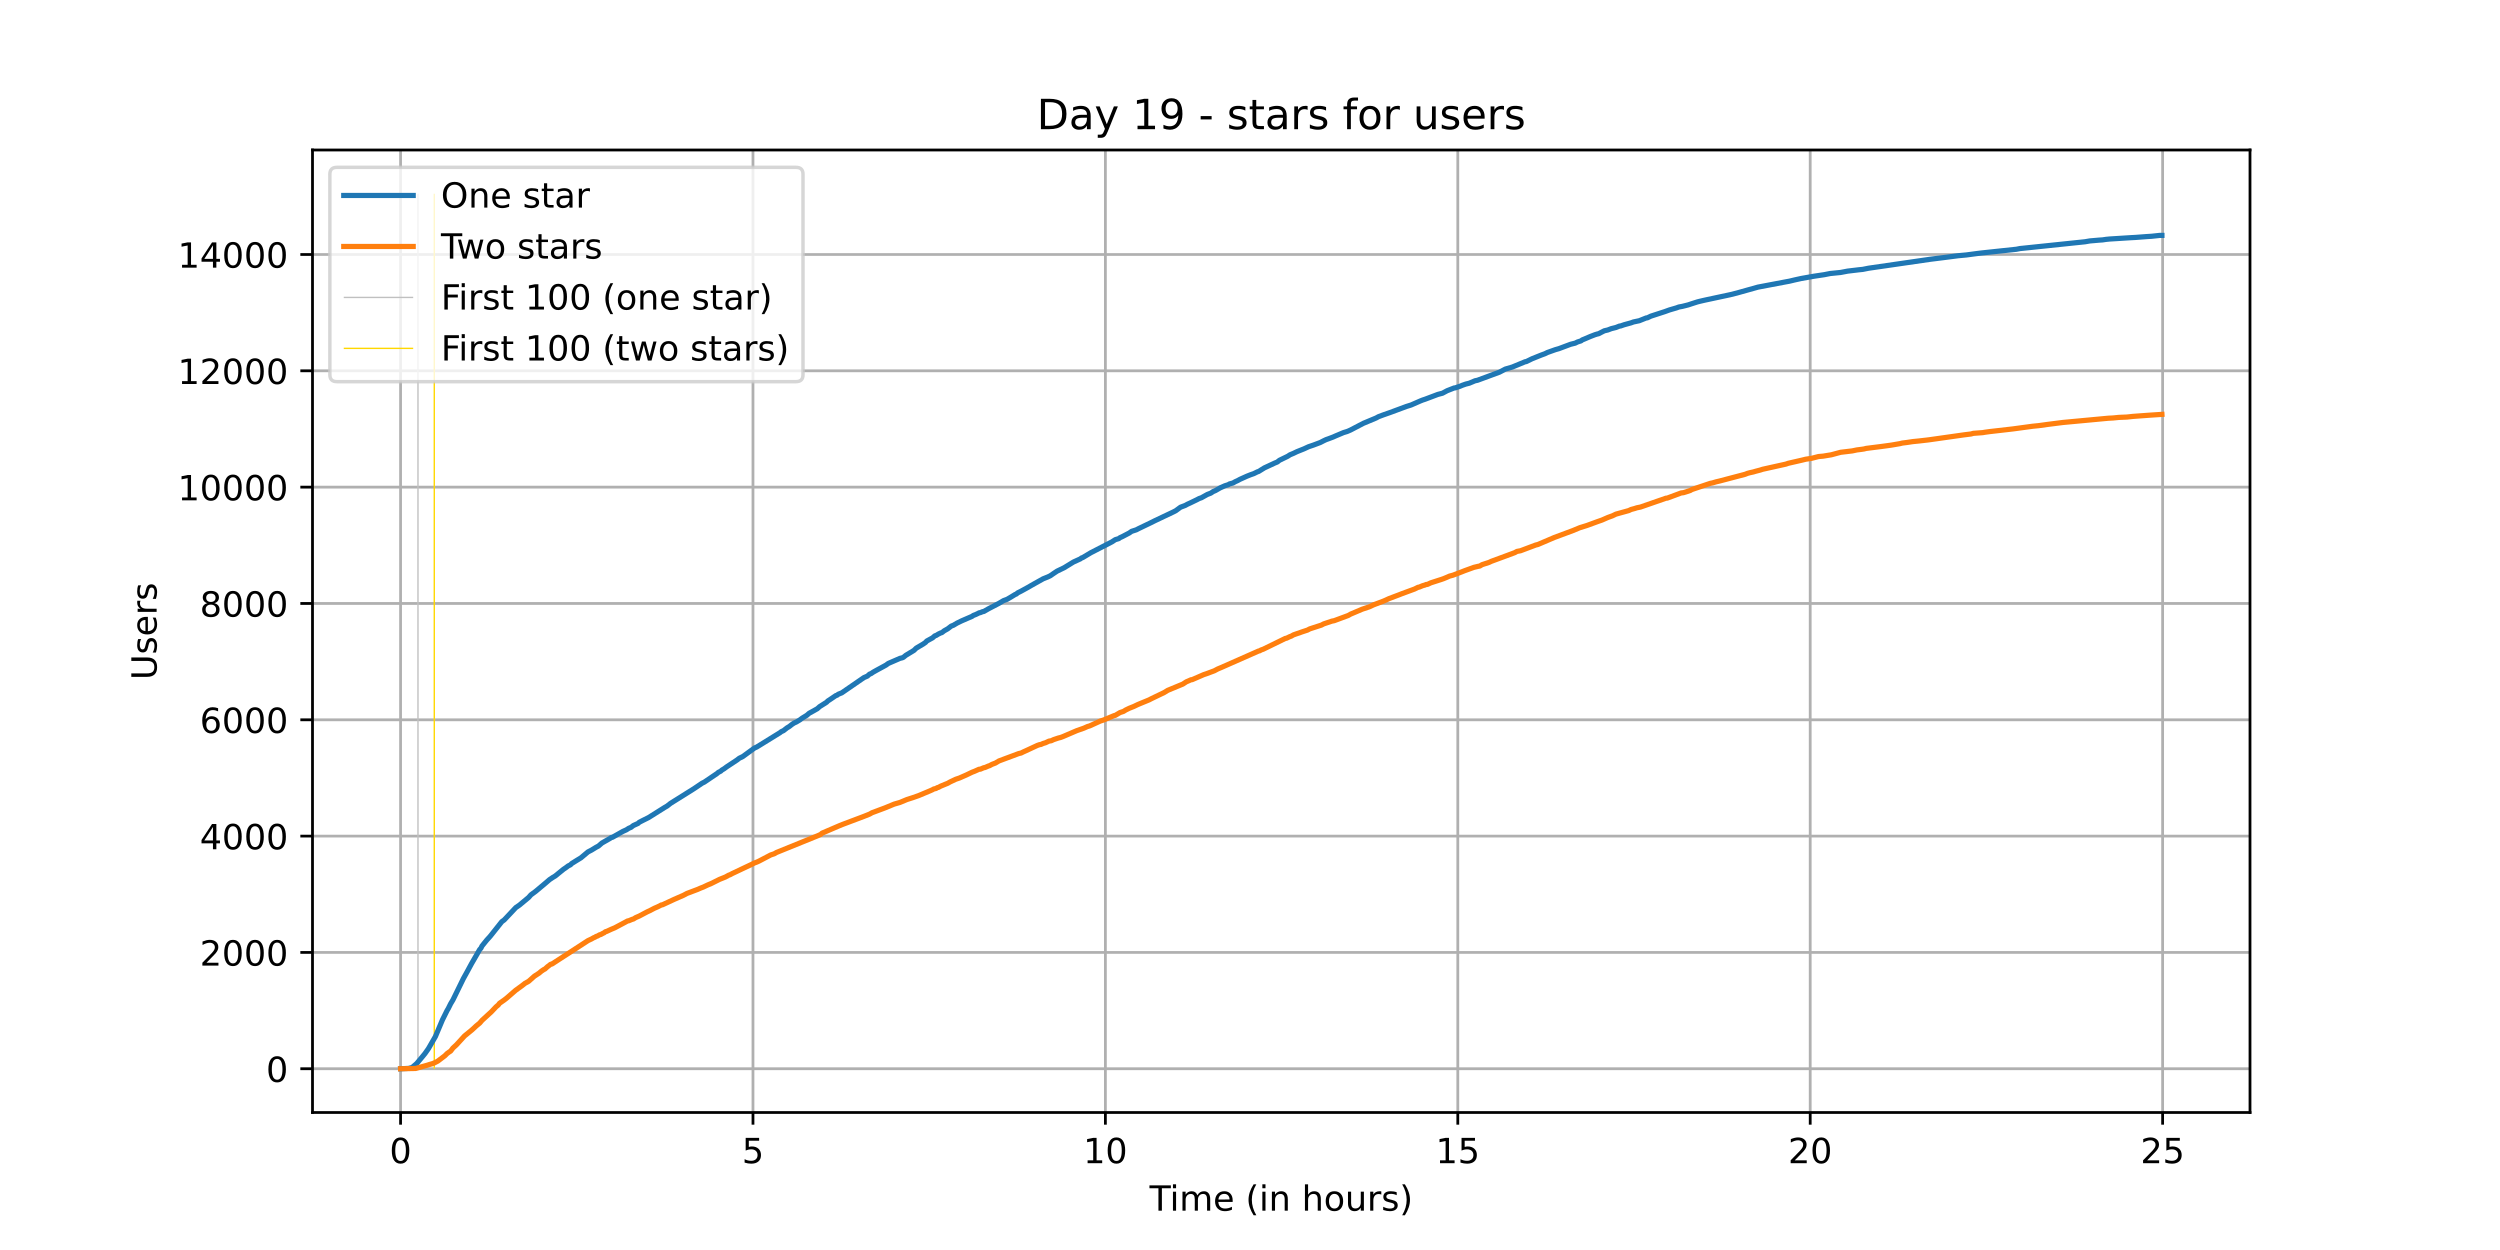<?xml version="1.0" encoding="utf-8" standalone="no"?>
<!DOCTYPE svg PUBLIC "-//W3C//DTD SVG 1.1//EN"
  "http://www.w3.org/Graphics/SVG/1.1/DTD/svg11.dtd">
<!-- Created with matplotlib (https://matplotlib.org/) -->
<svg height="360pt" version="1.1" viewBox="0 0 720 360" width="720pt" xmlns="http://www.w3.org/2000/svg" xmlns:xlink="http://www.w3.org/1999/xlink">
 <defs>
  <style type="text/css">*{stroke-linecap:butt;stroke-linejoin:round;}</style>
 </defs>
 <g id="figure_1">
  <g id="patch_1">
   <path d="M 0 360 
L 720 360 
L 720 0 
L 0 0 
z
" style="fill:#ffffff;"/>
  </g>
  <g id="axes_1">
   <g id="patch_2">
    <path d="M 90 320.4 
L 648 320.4 
L 648 43.2 
L 90 43.2 
z
" style="fill:#ffffff;"/>
   </g>
   <g id="matplotlib.axis_1">
    <g id="xtick_1">
     <g id="line2d_1">
      <path clip-path="url(#p83139395e7)" d="M 115.364 320.4 
L 115.364 43.2 
" style="fill:none;stroke:#b0b0b0;stroke-linecap:square;stroke-width:0.8;"/>
     </g>
     <g id="line2d_2">
      <defs>
       <path d="M 0 0 
L 0 3.5 
" id="m0cee29ddf6" style="stroke:#000000;stroke-width:0.8;"/>
      </defs>
      <g>
       <use style="stroke:#000000;stroke-width:0.8;" x="115.364" xlink:href="#m0cee29ddf6" y="320.4"/>
      </g>
     </g>
     <g id="text_1">
      <!-- 0 -->
      <g transform="translate(112.182 334.998)scale(0.1 -0.1)">
       <defs>
        <path d="M 31.781 66.406 
Q 24.172 66.406 20.328 58.906 
Q 16.5 51.422 16.5 36.375 
Q 16.5 21.391 20.328 13.891 
Q 24.172 6.391 31.781 6.391 
Q 39.453 6.391 43.281 13.891 
Q 47.125 21.391 47.125 36.375 
Q 47.125 51.422 43.281 58.906 
Q 39.453 66.406 31.781 66.406 
z
M 31.781 74.219 
Q 44.047 74.219 50.516 64.516 
Q 56.984 54.828 56.984 36.375 
Q 56.984 17.969 50.516 8.266 
Q 44.047 -1.422 31.781 -1.422 
Q 19.531 -1.422 13.062 8.266 
Q 6.594 17.969 6.594 36.375 
Q 6.594 54.828 13.062 64.516 
Q 19.531 74.219 31.781 74.219 
z
" id="DejaVuSans-48"/>
       </defs>
       <use xlink:href="#DejaVuSans-48"/>
      </g>
     </g>
    </g>
    <g id="xtick_2">
     <g id="line2d_3">
      <path clip-path="url(#p83139395e7)" d="M 216.858 320.4 
L 216.858 43.2 
" style="fill:none;stroke:#b0b0b0;stroke-linecap:square;stroke-width:0.8;"/>
     </g>
     <g id="line2d_4">
      <g>
       <use style="stroke:#000000;stroke-width:0.8;" x="216.858" xlink:href="#m0cee29ddf6" y="320.4"/>
      </g>
     </g>
     <g id="text_2">
      <!-- 5 -->
      <g transform="translate(213.676 334.998)scale(0.1 -0.1)">
       <defs>
        <path d="M 10.797 72.906 
L 49.516 72.906 
L 49.516 64.594 
L 19.828 64.594 
L 19.828 46.734 
Q 21.969 47.469 24.109 47.828 
Q 26.266 48.188 28.422 48.188 
Q 40.625 48.188 47.75 41.5 
Q 54.891 34.812 54.891 23.391 
Q 54.891 11.625 47.562 5.094 
Q 40.234 -1.422 26.906 -1.422 
Q 22.312 -1.422 17.547 -0.641 
Q 12.797 0.141 7.719 1.703 
L 7.719 11.625 
Q 12.109 9.234 16.797 8.062 
Q 21.484 6.891 26.703 6.891 
Q 35.156 6.891 40.078 11.328 
Q 45.016 15.766 45.016 23.391 
Q 45.016 31 40.078 35.438 
Q 35.156 39.891 26.703 39.891 
Q 22.75 39.891 18.812 39.016 
Q 14.891 38.141 10.797 36.281 
z
" id="DejaVuSans-53"/>
       </defs>
       <use xlink:href="#DejaVuSans-53"/>
      </g>
     </g>
    </g>
    <g id="xtick_3">
     <g id="line2d_5">
      <path clip-path="url(#p83139395e7)" d="M 318.352 320.4 
L 318.352 43.2 
" style="fill:none;stroke:#b0b0b0;stroke-linecap:square;stroke-width:0.8;"/>
     </g>
     <g id="line2d_6">
      <g>
       <use style="stroke:#000000;stroke-width:0.8;" x="318.352" xlink:href="#m0cee29ddf6" y="320.4"/>
      </g>
     </g>
     <g id="text_3">
      <!-- 10 -->
      <g transform="translate(311.989 334.998)scale(0.1 -0.1)">
       <defs>
        <path d="M 12.406 8.297 
L 28.516 8.297 
L 28.516 63.922 
L 10.984 60.406 
L 10.984 69.391 
L 28.422 72.906 
L 38.281 72.906 
L 38.281 8.297 
L 54.391 8.297 
L 54.391 0 
L 12.406 0 
z
" id="DejaVuSans-49"/>
       </defs>
       <use xlink:href="#DejaVuSans-49"/>
       <use x="63.623" xlink:href="#DejaVuSans-48"/>
      </g>
     </g>
    </g>
    <g id="xtick_4">
     <g id="line2d_7">
      <path clip-path="url(#p83139395e7)" d="M 419.846 320.4 
L 419.846 43.2 
" style="fill:none;stroke:#b0b0b0;stroke-linecap:square;stroke-width:0.8;"/>
     </g>
     <g id="line2d_8">
      <g>
       <use style="stroke:#000000;stroke-width:0.8;" x="419.846" xlink:href="#m0cee29ddf6" y="320.4"/>
      </g>
     </g>
     <g id="text_4">
      <!-- 15 -->
      <g transform="translate(413.483 334.998)scale(0.1 -0.1)">
       <use xlink:href="#DejaVuSans-49"/>
       <use x="63.623" xlink:href="#DejaVuSans-53"/>
      </g>
     </g>
    </g>
    <g id="xtick_5">
     <g id="line2d_9">
      <path clip-path="url(#p83139395e7)" d="M 521.34 320.4 
L 521.34 43.2 
" style="fill:none;stroke:#b0b0b0;stroke-linecap:square;stroke-width:0.8;"/>
     </g>
     <g id="line2d_10">
      <g>
       <use style="stroke:#000000;stroke-width:0.8;" x="521.34" xlink:href="#m0cee29ddf6" y="320.4"/>
      </g>
     </g>
     <g id="text_5">
      <!-- 20 -->
      <g transform="translate(514.977 334.998)scale(0.1 -0.1)">
       <defs>
        <path d="M 19.188 8.297 
L 53.609 8.297 
L 53.609 0 
L 7.328 0 
L 7.328 8.297 
Q 12.938 14.109 22.625 23.891 
Q 32.328 33.688 34.812 36.531 
Q 39.547 41.844 41.422 45.531 
Q 43.312 49.219 43.312 52.781 
Q 43.312 58.594 39.234 62.25 
Q 35.156 65.922 28.609 65.922 
Q 23.969 65.922 18.812 64.312 
Q 13.672 62.703 7.812 59.422 
L 7.812 69.391 
Q 13.766 71.781 18.938 73 
Q 24.125 74.219 28.422 74.219 
Q 39.75 74.219 46.484 68.547 
Q 53.219 62.891 53.219 53.422 
Q 53.219 48.922 51.531 44.891 
Q 49.859 40.875 45.406 35.406 
Q 44.188 33.984 37.641 27.219 
Q 31.109 20.453 19.188 8.297 
z
" id="DejaVuSans-50"/>
       </defs>
       <use xlink:href="#DejaVuSans-50"/>
       <use x="63.623" xlink:href="#DejaVuSans-48"/>
      </g>
     </g>
    </g>
    <g id="xtick_6">
     <g id="line2d_11">
      <path clip-path="url(#p83139395e7)" d="M 622.834 320.4 
L 622.834 43.2 
" style="fill:none;stroke:#b0b0b0;stroke-linecap:square;stroke-width:0.8;"/>
     </g>
     <g id="line2d_12">
      <g>
       <use style="stroke:#000000;stroke-width:0.8;" x="622.834" xlink:href="#m0cee29ddf6" y="320.4"/>
      </g>
     </g>
     <g id="text_6">
      <!-- 25 -->
      <g transform="translate(616.471 334.998)scale(0.1 -0.1)">
       <use xlink:href="#DejaVuSans-50"/>
       <use x="63.623" xlink:href="#DejaVuSans-53"/>
      </g>
     </g>
    </g>
    <g id="text_7">
     <!-- Time (in hours) -->
     <g transform="translate(331.072 348.677)scale(0.1 -0.1)">
      <defs>
       <path d="M -0.297 72.906 
L 61.375 72.906 
L 61.375 64.594 
L 35.5 64.594 
L 35.5 0 
L 25.594 0 
L 25.594 64.594 
L -0.297 64.594 
z
" id="DejaVuSans-84"/>
       <path d="M 9.422 54.688 
L 18.406 54.688 
L 18.406 0 
L 9.422 0 
z
M 9.422 75.984 
L 18.406 75.984 
L 18.406 64.594 
L 9.422 64.594 
z
" id="DejaVuSans-105"/>
       <path d="M 52 44.188 
Q 55.375 50.25 60.062 53.125 
Q 64.75 56 71.094 56 
Q 79.641 56 84.281 50.016 
Q 88.922 44.047 88.922 33.016 
L 88.922 0 
L 79.891 0 
L 79.891 32.719 
Q 79.891 40.578 77.094 44.375 
Q 74.312 48.188 68.609 48.188 
Q 61.625 48.188 57.562 43.547 
Q 53.516 38.922 53.516 30.906 
L 53.516 0 
L 44.484 0 
L 44.484 32.719 
Q 44.484 40.625 41.703 44.406 
Q 38.922 48.188 33.109 48.188 
Q 26.219 48.188 22.156 43.531 
Q 18.109 38.875 18.109 30.906 
L 18.109 0 
L 9.078 0 
L 9.078 54.688 
L 18.109 54.688 
L 18.109 46.188 
Q 21.188 51.219 25.484 53.609 
Q 29.781 56 35.688 56 
Q 41.656 56 45.828 52.969 
Q 50 49.953 52 44.188 
z
" id="DejaVuSans-109"/>
       <path d="M 56.203 29.594 
L 56.203 25.203 
L 14.891 25.203 
Q 15.484 15.922 20.484 11.062 
Q 25.484 6.203 34.422 6.203 
Q 39.594 6.203 44.453 7.469 
Q 49.312 8.734 54.109 11.281 
L 54.109 2.781 
Q 49.266 0.734 44.188 -0.344 
Q 39.109 -1.422 33.891 -1.422 
Q 20.797 -1.422 13.156 6.188 
Q 5.516 13.812 5.516 26.812 
Q 5.516 40.234 12.766 48.109 
Q 20.016 56 32.328 56 
Q 43.359 56 49.781 48.891 
Q 56.203 41.797 56.203 29.594 
z
M 47.219 32.234 
Q 47.125 39.594 43.094 43.984 
Q 39.062 48.391 32.422 48.391 
Q 24.906 48.391 20.391 44.141 
Q 15.875 39.891 15.188 32.172 
z
" id="DejaVuSans-101"/>
       <path id="DejaVuSans-32"/>
       <path d="M 31 75.875 
Q 24.469 64.656 21.281 53.656 
Q 18.109 42.672 18.109 31.391 
Q 18.109 20.125 21.312 9.062 
Q 24.516 -2 31 -13.188 
L 23.188 -13.188 
Q 15.875 -1.703 12.234 9.375 
Q 8.594 20.453 8.594 31.391 
Q 8.594 42.281 12.203 53.312 
Q 15.828 64.359 23.188 75.875 
z
" id="DejaVuSans-40"/>
       <path d="M 54.891 33.016 
L 54.891 0 
L 45.906 0 
L 45.906 32.719 
Q 45.906 40.484 42.875 44.328 
Q 39.844 48.188 33.797 48.188 
Q 26.516 48.188 22.312 43.547 
Q 18.109 38.922 18.109 30.906 
L 18.109 0 
L 9.078 0 
L 9.078 54.688 
L 18.109 54.688 
L 18.109 46.188 
Q 21.344 51.125 25.703 53.562 
Q 30.078 56 35.797 56 
Q 45.219 56 50.047 50.172 
Q 54.891 44.344 54.891 33.016 
z
" id="DejaVuSans-110"/>
       <path d="M 54.891 33.016 
L 54.891 0 
L 45.906 0 
L 45.906 32.719 
Q 45.906 40.484 42.875 44.328 
Q 39.844 48.188 33.797 48.188 
Q 26.516 48.188 22.312 43.547 
Q 18.109 38.922 18.109 30.906 
L 18.109 0 
L 9.078 0 
L 9.078 75.984 
L 18.109 75.984 
L 18.109 46.188 
Q 21.344 51.125 25.703 53.562 
Q 30.078 56 35.797 56 
Q 45.219 56 50.047 50.172 
Q 54.891 44.344 54.891 33.016 
z
" id="DejaVuSans-104"/>
       <path d="M 30.609 48.391 
Q 23.391 48.391 19.188 42.75 
Q 14.984 37.109 14.984 27.297 
Q 14.984 17.484 19.156 11.844 
Q 23.344 6.203 30.609 6.203 
Q 37.797 6.203 41.984 11.859 
Q 46.188 17.531 46.188 27.297 
Q 46.188 37.016 41.984 42.703 
Q 37.797 48.391 30.609 48.391 
z
M 30.609 56 
Q 42.328 56 49.016 48.375 
Q 55.719 40.766 55.719 27.297 
Q 55.719 13.875 49.016 6.219 
Q 42.328 -1.422 30.609 -1.422 
Q 18.844 -1.422 12.172 6.219 
Q 5.516 13.875 5.516 27.297 
Q 5.516 40.766 12.172 48.375 
Q 18.844 56 30.609 56 
z
" id="DejaVuSans-111"/>
       <path d="M 8.5 21.578 
L 8.5 54.688 
L 17.484 54.688 
L 17.484 21.922 
Q 17.484 14.156 20.5 10.266 
Q 23.531 6.391 29.594 6.391 
Q 36.859 6.391 41.078 11.031 
Q 45.312 15.672 45.312 23.688 
L 45.312 54.688 
L 54.297 54.688 
L 54.297 0 
L 45.312 0 
L 45.312 8.406 
Q 42.047 3.422 37.719 1 
Q 33.406 -1.422 27.688 -1.422 
Q 18.266 -1.422 13.375 4.438 
Q 8.5 10.297 8.5 21.578 
z
M 31.109 56 
z
" id="DejaVuSans-117"/>
       <path d="M 41.109 46.297 
Q 39.594 47.172 37.812 47.578 
Q 36.031 48 33.891 48 
Q 26.266 48 22.188 43.047 
Q 18.109 38.094 18.109 28.812 
L 18.109 0 
L 9.078 0 
L 9.078 54.688 
L 18.109 54.688 
L 18.109 46.188 
Q 20.953 51.172 25.484 53.578 
Q 30.031 56 36.531 56 
Q 37.453 56 38.578 55.875 
Q 39.703 55.766 41.062 55.516 
z
" id="DejaVuSans-114"/>
       <path d="M 44.281 53.078 
L 44.281 44.578 
Q 40.484 46.531 36.375 47.5 
Q 32.281 48.484 27.875 48.484 
Q 21.188 48.484 17.844 46.438 
Q 14.5 44.391 14.5 40.281 
Q 14.5 37.156 16.891 35.375 
Q 19.281 33.594 26.516 31.984 
L 29.594 31.297 
Q 39.156 29.25 43.188 25.516 
Q 47.219 21.781 47.219 15.094 
Q 47.219 7.469 41.188 3.016 
Q 35.156 -1.422 24.609 -1.422 
Q 20.219 -1.422 15.453 -0.562 
Q 10.688 0.297 5.422 2 
L 5.422 11.281 
Q 10.406 8.688 15.234 7.391 
Q 20.062 6.109 24.812 6.109 
Q 31.156 6.109 34.562 8.281 
Q 37.984 10.453 37.984 14.406 
Q 37.984 18.062 35.516 20.016 
Q 33.062 21.969 24.703 23.781 
L 21.578 24.516 
Q 13.234 26.266 9.516 29.906 
Q 5.812 33.547 5.812 39.891 
Q 5.812 47.609 11.281 51.797 
Q 16.75 56 26.812 56 
Q 31.781 56 36.172 55.266 
Q 40.578 54.547 44.281 53.078 
z
" id="DejaVuSans-115"/>
       <path d="M 8.016 75.875 
L 15.828 75.875 
Q 23.141 64.359 26.781 53.312 
Q 30.422 42.281 30.422 31.391 
Q 30.422 20.453 26.781 9.375 
Q 23.141 -1.703 15.828 -13.188 
L 8.016 -13.188 
Q 14.5 -2 17.703 9.062 
Q 20.906 20.125 20.906 31.391 
Q 20.906 42.672 17.703 53.656 
Q 14.5 64.656 8.016 75.875 
z
" id="DejaVuSans-41"/>
      </defs>
      <use xlink:href="#DejaVuSans-84"/>
      <use x="57.959" xlink:href="#DejaVuSans-105"/>
      <use x="85.742" xlink:href="#DejaVuSans-109"/>
      <use x="183.154" xlink:href="#DejaVuSans-101"/>
      <use x="244.678" xlink:href="#DejaVuSans-32"/>
      <use x="276.465" xlink:href="#DejaVuSans-40"/>
      <use x="315.479" xlink:href="#DejaVuSans-105"/>
      <use x="343.262" xlink:href="#DejaVuSans-110"/>
      <use x="406.641" xlink:href="#DejaVuSans-32"/>
      <use x="438.428" xlink:href="#DejaVuSans-104"/>
      <use x="501.807" xlink:href="#DejaVuSans-111"/>
      <use x="562.988" xlink:href="#DejaVuSans-117"/>
      <use x="626.367" xlink:href="#DejaVuSans-114"/>
      <use x="667.48" xlink:href="#DejaVuSans-115"/>
      <use x="719.58" xlink:href="#DejaVuSans-41"/>
     </g>
    </g>
   </g>
   <g id="matplotlib.axis_2">
    <g id="ytick_1">
     <g id="line2d_13">
      <path clip-path="url(#p83139395e7)" d="M 90 307.8 
L 648 307.8 
" style="fill:none;stroke:#b0b0b0;stroke-linecap:square;stroke-width:0.8;"/>
     </g>
     <g id="line2d_14">
      <defs>
       <path d="M 0 0 
L -3.5 0 
" id="m401f6a03d7" style="stroke:#000000;stroke-width:0.8;"/>
      </defs>
      <g>
       <use style="stroke:#000000;stroke-width:0.8;" x="90" xlink:href="#m401f6a03d7" y="307.8"/>
      </g>
     </g>
     <g id="text_8">
      <!-- 0 -->
      <g transform="translate(76.638 311.599)scale(0.1 -0.1)">
       <use xlink:href="#DejaVuSans-48"/>
      </g>
     </g>
    </g>
    <g id="ytick_2">
     <g id="line2d_15">
      <path clip-path="url(#p83139395e7)" d="M 90 274.299 
L 648 274.299 
" style="fill:none;stroke:#b0b0b0;stroke-linecap:square;stroke-width:0.8;"/>
     </g>
     <g id="line2d_16">
      <g>
       <use style="stroke:#000000;stroke-width:0.8;" x="90" xlink:href="#m401f6a03d7" y="274.299"/>
      </g>
     </g>
     <g id="text_9">
      <!-- 2000 -->
      <g transform="translate(57.55 278.098)scale(0.1 -0.1)">
       <use xlink:href="#DejaVuSans-50"/>
       <use x="63.623" xlink:href="#DejaVuSans-48"/>
       <use x="127.246" xlink:href="#DejaVuSans-48"/>
       <use x="190.869" xlink:href="#DejaVuSans-48"/>
      </g>
     </g>
    </g>
    <g id="ytick_3">
     <g id="line2d_17">
      <path clip-path="url(#p83139395e7)" d="M 90 240.798 
L 648 240.798 
" style="fill:none;stroke:#b0b0b0;stroke-linecap:square;stroke-width:0.8;"/>
     </g>
     <g id="line2d_18">
      <g>
       <use style="stroke:#000000;stroke-width:0.8;" x="90" xlink:href="#m401f6a03d7" y="240.798"/>
      </g>
     </g>
     <g id="text_10">
      <!-- 4000 -->
      <g transform="translate(57.55 244.598)scale(0.1 -0.1)">
       <defs>
        <path d="M 37.797 64.312 
L 12.891 25.391 
L 37.797 25.391 
z
M 35.203 72.906 
L 47.609 72.906 
L 47.609 25.391 
L 58.016 25.391 
L 58.016 17.188 
L 47.609 17.188 
L 47.609 0 
L 37.797 0 
L 37.797 17.188 
L 4.891 17.188 
L 4.891 26.703 
z
" id="DejaVuSans-52"/>
       </defs>
       <use xlink:href="#DejaVuSans-52"/>
       <use x="63.623" xlink:href="#DejaVuSans-48"/>
       <use x="127.246" xlink:href="#DejaVuSans-48"/>
       <use x="190.869" xlink:href="#DejaVuSans-48"/>
      </g>
     </g>
    </g>
    <g id="ytick_4">
     <g id="line2d_19">
      <path clip-path="url(#p83139395e7)" d="M 90 207.297 
L 648 207.297 
" style="fill:none;stroke:#b0b0b0;stroke-linecap:square;stroke-width:0.8;"/>
     </g>
     <g id="line2d_20">
      <g>
       <use style="stroke:#000000;stroke-width:0.8;" x="90" xlink:href="#m401f6a03d7" y="207.297"/>
      </g>
     </g>
     <g id="text_11">
      <!-- 6000 -->
      <g transform="translate(57.55 211.097)scale(0.1 -0.1)">
       <defs>
        <path d="M 33.016 40.375 
Q 26.375 40.375 22.484 35.828 
Q 18.609 31.297 18.609 23.391 
Q 18.609 15.531 22.484 10.953 
Q 26.375 6.391 33.016 6.391 
Q 39.656 6.391 43.531 10.953 
Q 47.406 15.531 47.406 23.391 
Q 47.406 31.297 43.531 35.828 
Q 39.656 40.375 33.016 40.375 
z
M 52.594 71.297 
L 52.594 62.312 
Q 48.875 64.062 45.094 64.984 
Q 41.312 65.922 37.594 65.922 
Q 27.828 65.922 22.672 59.328 
Q 17.531 52.734 16.797 39.406 
Q 19.672 43.656 24.016 45.922 
Q 28.375 48.188 33.594 48.188 
Q 44.578 48.188 50.953 41.516 
Q 57.328 34.859 57.328 23.391 
Q 57.328 12.156 50.688 5.359 
Q 44.047 -1.422 33.016 -1.422 
Q 20.359 -1.422 13.672 8.266 
Q 6.984 17.969 6.984 36.375 
Q 6.984 53.656 15.188 63.938 
Q 23.391 74.219 37.203 74.219 
Q 40.922 74.219 44.703 73.484 
Q 48.484 72.75 52.594 71.297 
z
" id="DejaVuSans-54"/>
       </defs>
       <use xlink:href="#DejaVuSans-54"/>
       <use x="63.623" xlink:href="#DejaVuSans-48"/>
       <use x="127.246" xlink:href="#DejaVuSans-48"/>
       <use x="190.869" xlink:href="#DejaVuSans-48"/>
      </g>
     </g>
    </g>
    <g id="ytick_5">
     <g id="line2d_21">
      <path clip-path="url(#p83139395e7)" d="M 90 173.797 
L 648 173.797 
" style="fill:none;stroke:#b0b0b0;stroke-linecap:square;stroke-width:0.8;"/>
     </g>
     <g id="line2d_22">
      <g>
       <use style="stroke:#000000;stroke-width:0.8;" x="90" xlink:href="#m401f6a03d7" y="173.797"/>
      </g>
     </g>
     <g id="text_12">
      <!-- 8000 -->
      <g transform="translate(57.55 177.596)scale(0.1 -0.1)">
       <defs>
        <path d="M 31.781 34.625 
Q 24.75 34.625 20.719 30.859 
Q 16.703 27.094 16.703 20.516 
Q 16.703 13.922 20.719 10.156 
Q 24.75 6.391 31.781 6.391 
Q 38.812 6.391 42.859 10.172 
Q 46.922 13.969 46.922 20.516 
Q 46.922 27.094 42.891 30.859 
Q 38.875 34.625 31.781 34.625 
z
M 21.922 38.812 
Q 15.578 40.375 12.031 44.719 
Q 8.5 49.078 8.5 55.328 
Q 8.5 64.062 14.719 69.141 
Q 20.953 74.219 31.781 74.219 
Q 42.672 74.219 48.875 69.141 
Q 55.078 64.062 55.078 55.328 
Q 55.078 49.078 51.531 44.719 
Q 48 40.375 41.703 38.812 
Q 48.828 37.156 52.797 32.312 
Q 56.781 27.484 56.781 20.516 
Q 56.781 9.906 50.312 4.234 
Q 43.844 -1.422 31.781 -1.422 
Q 19.734 -1.422 13.25 4.234 
Q 6.781 9.906 6.781 20.516 
Q 6.781 27.484 10.781 32.312 
Q 14.797 37.156 21.922 38.812 
z
M 18.312 54.391 
Q 18.312 48.734 21.844 45.562 
Q 25.391 42.391 31.781 42.391 
Q 38.141 42.391 41.719 45.562 
Q 45.312 48.734 45.312 54.391 
Q 45.312 60.062 41.719 63.234 
Q 38.141 66.406 31.781 66.406 
Q 25.391 66.406 21.844 63.234 
Q 18.312 60.062 18.312 54.391 
z
" id="DejaVuSans-56"/>
       </defs>
       <use xlink:href="#DejaVuSans-56"/>
       <use x="63.623" xlink:href="#DejaVuSans-48"/>
       <use x="127.246" xlink:href="#DejaVuSans-48"/>
       <use x="190.869" xlink:href="#DejaVuSans-48"/>
      </g>
     </g>
    </g>
    <g id="ytick_6">
     <g id="line2d_23">
      <path clip-path="url(#p83139395e7)" d="M 90 140.296 
L 648 140.296 
" style="fill:none;stroke:#b0b0b0;stroke-linecap:square;stroke-width:0.8;"/>
     </g>
     <g id="line2d_24">
      <g>
       <use style="stroke:#000000;stroke-width:0.8;" x="90" xlink:href="#m401f6a03d7" y="140.296"/>
      </g>
     </g>
     <g id="text_13">
      <!-- 10000 -->
      <g transform="translate(51.188 144.095)scale(0.1 -0.1)">
       <use xlink:href="#DejaVuSans-49"/>
       <use x="63.623" xlink:href="#DejaVuSans-48"/>
       <use x="127.246" xlink:href="#DejaVuSans-48"/>
       <use x="190.869" xlink:href="#DejaVuSans-48"/>
       <use x="254.492" xlink:href="#DejaVuSans-48"/>
      </g>
     </g>
    </g>
    <g id="ytick_7">
     <g id="line2d_25">
      <path clip-path="url(#p83139395e7)" d="M 90 106.795 
L 648 106.795 
" style="fill:none;stroke:#b0b0b0;stroke-linecap:square;stroke-width:0.8;"/>
     </g>
     <g id="line2d_26">
      <g>
       <use style="stroke:#000000;stroke-width:0.8;" x="90" xlink:href="#m401f6a03d7" y="106.795"/>
      </g>
     </g>
     <g id="text_14">
      <!-- 12000 -->
      <g transform="translate(51.188 110.594)scale(0.1 -0.1)">
       <use xlink:href="#DejaVuSans-49"/>
       <use x="63.623" xlink:href="#DejaVuSans-50"/>
       <use x="127.246" xlink:href="#DejaVuSans-48"/>
       <use x="190.869" xlink:href="#DejaVuSans-48"/>
       <use x="254.492" xlink:href="#DejaVuSans-48"/>
      </g>
     </g>
    </g>
    <g id="ytick_8">
     <g id="line2d_27">
      <path clip-path="url(#p83139395e7)" d="M 90 73.294 
L 648 73.294 
" style="fill:none;stroke:#b0b0b0;stroke-linecap:square;stroke-width:0.8;"/>
     </g>
     <g id="line2d_28">
      <g>
       <use style="stroke:#000000;stroke-width:0.8;" x="90" xlink:href="#m401f6a03d7" y="73.294"/>
      </g>
     </g>
     <g id="text_15">
      <!-- 14000 -->
      <g transform="translate(51.188 77.093)scale(0.1 -0.1)">
       <use xlink:href="#DejaVuSans-49"/>
       <use x="63.623" xlink:href="#DejaVuSans-52"/>
       <use x="127.246" xlink:href="#DejaVuSans-48"/>
       <use x="190.869" xlink:href="#DejaVuSans-48"/>
       <use x="254.492" xlink:href="#DejaVuSans-48"/>
      </g>
     </g>
    </g>
    <g id="text_16">
     <!-- Users -->
     <g transform="translate(45.108 195.801)rotate(-90)scale(0.1 -0.1)">
      <defs>
       <path d="M 8.688 72.906 
L 18.609 72.906 
L 18.609 28.609 
Q 18.609 16.891 22.844 11.734 
Q 27.094 6.594 36.625 6.594 
Q 46.094 6.594 50.344 11.734 
Q 54.594 16.891 54.594 28.609 
L 54.594 72.906 
L 64.5 72.906 
L 64.5 27.391 
Q 64.5 13.141 57.438 5.859 
Q 50.391 -1.422 36.625 -1.422 
Q 22.797 -1.422 15.734 5.859 
Q 8.688 13.141 8.688 27.391 
z
" id="DejaVuSans-85"/>
      </defs>
      <use xlink:href="#DejaVuSans-85"/>
      <use x="73.193" xlink:href="#DejaVuSans-115"/>
      <use x="125.293" xlink:href="#DejaVuSans-101"/>
      <use x="186.816" xlink:href="#DejaVuSans-114"/>
      <use x="227.93" xlink:href="#DejaVuSans-115"/>
     </g>
    </g>
   </g>
   <g id="LineCollection_1">
    <path clip-path="url(#p83139395e7)" d="M 120.376 307.8 
L 120.376 55.8 
" style="fill:none;stroke:#c0c0c0;stroke-width:0.4;"/>
   </g>
   <g id="LineCollection_2">
    <path clip-path="url(#p83139395e7)" d="M 125.073 307.8 
L 125.073 55.8 
" style="fill:none;stroke:#ffd700;stroke-width:0.4;"/>
   </g>
   <g id="line2d_29">
    <path clip-path="url(#p83139395e7)" d="M 115.364 307.8 
L 117.692 307.699 
L 118.702 307.431 
L 120.044 306.259 
L 121.718 304.249 
L 122.389 303.428 
L 123.393 302.004 
L 125.406 298.504 
L 127.419 293.73 
L 128.766 291.016 
L 129.099 290.463 
L 129.77 289.107 
L 130.441 287.984 
L 133.458 281.82 
L 134.461 280.011 
L 135.803 277.532 
L 137.478 274.634 
L 138.149 273.462 
L 138.487 273.11 
L 138.82 272.44 
L 140.168 270.765 
L 141.171 269.659 
L 144.526 265.438 
L 145.197 264.952 
L 148.552 261.385 
L 149.556 260.698 
L 152.24 258.47 
L 152.905 257.716 
L 154.247 256.728 
L 157.264 254.199 
L 158.273 253.328 
L 159.277 252.658 
L 159.948 252.256 
L 160.619 251.703 
L 162.293 250.346 
L 162.964 249.894 
L 163.635 249.391 
L 164.306 249.056 
L 164.639 248.705 
L 165.31 248.286 
L 165.981 247.867 
L 167.323 247.046 
L 169.336 245.354 
L 170.34 244.835 
L 171.682 244.014 
L 172.353 243.663 
L 173.356 242.792 
L 175.707 241.452 
L 176.04 241.2 
L 176.373 241.15 
L 179.395 239.442 
L 180.399 238.989 
L 181.07 238.554 
L 181.741 238.269 
L 182.412 237.75 
L 183.754 237.147 
L 184.086 236.828 
L 185.09 236.309 
L 186.77 235.472 
L 191.462 232.524 
L 192.133 232.138 
L 193.136 231.351 
L 199.508 227.364 
L 200.179 226.929 
L 202.192 225.572 
L 202.863 225.237 
L 206.55 222.741 
L 206.883 222.44 
L 207.554 222.105 
L 207.892 221.787 
L 208.563 221.385 
L 209.234 220.882 
L 212.251 218.889 
L 212.922 218.37 
L 213.926 217.884 
L 217.281 215.438 
L 217.952 215.137 
L 224.656 210.999 
L 224.988 210.731 
L 225.659 210.413 
L 226.663 209.626 
L 227.334 209.224 
L 228.005 208.688 
L 228.676 208.236 
L 229.347 207.934 
L 230.351 207.331 
L 231.022 206.828 
L 232.364 206.008 
L 233.035 205.421 
L 234.377 204.684 
L 235.048 204.299 
L 235.38 204.115 
L 236.051 203.512 
L 238.064 202.239 
L 238.397 201.887 
L 239.068 201.452 
L 240.748 200.313 
L 241.081 200.229 
L 241.414 199.944 
L 242.423 199.542 
L 245.439 197.465 
L 248.8 195.153 
L 249.804 194.718 
L 250.475 194.115 
L 250.807 194.031 
L 251.478 193.579 
L 252.488 193.009 
L 254.495 191.921 
L 255.166 191.552 
L 255.837 191.066 
L 259.192 189.609 
L 259.863 189.442 
L 260.196 189.291 
L 260.867 188.738 
L 263.212 187.314 
L 263.883 186.661 
L 265.896 185.472 
L 266.567 185.003 
L 266.9 184.617 
L 268.58 183.696 
L 269.251 183.11 
L 269.584 183.026 
L 270.255 182.607 
L 270.926 182.289 
L 271.258 182.189 
L 271.929 181.669 
L 272.939 181.1 
L 273.942 180.329 
L 274.613 180.061 
L 275.617 179.458 
L 276.959 178.805 
L 279.976 177.498 
L 280.314 177.247 
L 280.979 176.996 
L 281.65 176.678 
L 281.989 176.493 
L 282.321 176.443 
L 282.992 176.158 
L 283.331 176.108 
L 284.667 175.338 
L 287.689 173.763 
L 289.026 172.976 
L 290.035 172.607 
L 291.038 172.021 
L 292.38 171.2 
L 292.713 171.083 
L 293.051 170.765 
L 294.055 170.262 
L 296.068 169.157 
L 297.072 168.571 
L 300.427 166.694 
L 301.769 166.158 
L 302.44 165.84 
L 303.443 165.153 
L 304.447 164.483 
L 306.46 163.512 
L 309.144 161.87 
L 311.157 160.949 
L 311.49 160.681 
L 311.828 160.581 
L 314.173 159.174 
L 320.207 156.075 
L 321.21 155.421 
L 322.22 155.12 
L 322.552 154.852 
L 323.223 154.55 
L 325.236 153.495 
L 325.907 153.026 
L 327.249 152.591 
L 327.92 152.239 
L 331.27 150.631 
L 332.612 149.961 
L 337.979 147.415 
L 338.65 147.063 
L 339.992 146.075 
L 341.334 145.572 
L 342.005 145.204 
L 342.676 144.902 
L 344.684 143.931 
L 345.355 143.579 
L 346.026 143.344 
L 347.706 142.406 
L 348.71 142.021 
L 349.381 141.569 
L 350.052 141.284 
L 351.394 140.514 
L 352.736 139.911 
L 353.745 139.592 
L 354.083 139.375 
L 355.087 139.107 
L 355.758 138.721 
L 356.429 138.42 
L 357.1 138.051 
L 359.107 137.147 
L 360.116 136.745 
L 361.12 136.393 
L 362.129 135.89 
L 362.462 135.79 
L 364.137 134.751 
L 367.159 133.344 
L 367.824 133.076 
L 368.495 132.557 
L 370.847 131.418 
L 371.518 130.983 
L 372.521 130.564 
L 373.525 130.078 
L 375.538 129.274 
L 376.88 128.654 
L 378.222 128.202 
L 380.229 127.448 
L 381.238 126.929 
L 381.909 126.611 
L 382.58 126.376 
L 383.917 125.874 
L 384.593 125.572 
L 386.939 124.584 
L 387.943 124.282 
L 388.952 123.847 
L 392.64 121.921 
L 396.327 120.38 
L 396.998 120.011 
L 398.335 119.509 
L 400.348 118.805 
L 405.044 117.063 
L 406.386 116.644 
L 409.065 115.472 
L 409.736 115.204 
L 410.407 114.986 
L 414.094 113.596 
L 415.436 113.244 
L 416.778 112.524 
L 418.791 111.736 
L 419.124 111.703 
L 419.795 111.468 
L 420.466 111.251 
L 421.137 110.966 
L 422.141 110.614 
L 423.15 110.363 
L 424.825 109.659 
L 425.496 109.525 
L 431.861 107.18 
L 432.532 106.828 
L 433.542 106.292 
L 435.549 105.706 
L 439.237 104.182 
L 439.575 104.132 
L 441.255 103.311 
L 442.259 102.909 
L 443.934 102.239 
L 444.943 101.87 
L 445.614 101.535 
L 447.96 100.698 
L 448.963 100.413 
L 452.318 99.157 
L 453.66 98.822 
L 454.331 98.487 
L 455.335 98.169 
L 455.673 97.901 
L 456.338 97.632 
L 458.019 96.912 
L 459.361 96.393 
L 460.026 96.192 
L 460.364 96.125 
L 462.039 95.271 
L 463.048 95.036 
L 464.052 94.651 
L 465.394 94.316 
L 466.398 93.914 
L 466.736 93.88 
L 467.74 93.529 
L 469.753 92.976 
L 470.424 92.725 
L 472.098 92.373 
L 474.111 91.569 
L 474.444 91.535 
L 475.453 91.05 
L 479.473 89.743 
L 480.815 89.257 
L 482.828 88.671 
L 483.499 88.42 
L 484.503 88.236 
L 486.178 87.817 
L 487.187 87.482 
L 488.862 86.946 
L 489.533 86.778 
L 490.536 86.544 
L 491.207 86.393 
L 498.25 84.885 
L 500.263 84.383 
L 501.266 84.098 
L 506.296 82.691 
L 514.342 81.167 
L 515.346 80.983 
L 517.026 80.581 
L 518.03 80.363 
L 518.701 80.212 
L 522.388 79.559 
L 523.392 79.408 
L 525.405 79.107 
L 527.08 78.772 
L 528.089 78.671 
L 530.096 78.47 
L 532.109 78.085 
L 535.464 77.683 
L 536.474 77.582 
L 538.148 77.247 
L 555.915 74.668 
L 559.941 74.165 
L 563.962 73.646 
L 566.307 73.428 
L 569.324 73.026 
L 570.666 72.859 
L 580.725 71.787 
L 581.734 71.586 
L 582.738 71.485 
L 600.505 69.626 
L 601.847 69.391 
L 604.531 69.157 
L 605.535 69.09 
L 606.544 68.939 
L 607.548 68.839 
L 613.919 68.437 
L 614.923 68.386 
L 618.278 68.135 
L 619.62 68.051 
L 621.965 67.8 
L 622.636 67.8 
L 622.636 67.8 
" style="fill:none;stroke:#1f77b4;stroke-linecap:square;stroke-width:1.5;"/>
   </g>
   <g id="line2d_30">
    <path clip-path="url(#p83139395e7)" d="M 115.364 307.8 
L 119.705 307.716 
L 123.06 306.778 
L 123.731 306.56 
L 124.402 306.376 
L 125.073 306.125 
L 126.077 305.606 
L 128.095 304.081 
L 128.766 303.411 
L 129.432 302.926 
L 129.77 302.725 
L 130.441 301.837 
L 131.445 300.916 
L 133.79 298.353 
L 135.803 296.711 
L 136.474 296.108 
L 137.145 295.472 
L 138.149 294.651 
L 138.82 293.864 
L 141.51 291.401 
L 142.852 289.978 
L 143.523 289.408 
L 143.855 288.956 
L 144.526 288.487 
L 145.197 288.018 
L 145.868 287.498 
L 148.552 285.17 
L 150.227 283.964 
L 151.23 283.177 
L 152.24 282.624 
L 153.914 281.133 
L 155.256 280.262 
L 155.927 279.693 
L 156.593 279.241 
L 156.931 279.09 
L 157.602 278.47 
L 158.606 277.699 
L 158.944 277.649 
L 169.336 270.899 
L 170.34 270.43 
L 171.011 270.045 
L 171.349 269.927 
L 171.682 269.693 
L 172.014 269.609 
L 172.685 269.224 
L 173.024 269.14 
L 173.695 268.772 
L 174.027 268.621 
L 174.365 268.319 
L 174.698 268.252 
L 176.04 267.632 
L 177.044 267.214 
L 180.066 265.606 
L 180.731 265.237 
L 181.07 265.187 
L 182.073 264.768 
L 182.412 264.684 
L 183.083 264.266 
L 184.086 263.83 
L 186.432 262.591 
L 187.103 262.289 
L 188.445 261.586 
L 189.449 261.15 
L 190.458 260.631 
L 190.791 260.581 
L 194.146 259.023 
L 196.829 257.85 
L 197.833 257.314 
L 200.85 256.175 
L 201.853 255.74 
L 202.524 255.488 
L 203.866 254.852 
L 204.876 254.433 
L 207.221 253.261 
L 208.896 252.591 
L 209.9 252.038 
L 210.238 251.937 
L 210.909 251.569 
L 216.61 248.872 
L 217.281 248.537 
L 217.952 248.286 
L 218.617 247.984 
L 219.288 247.632 
L 221.972 246.225 
L 222.975 245.89 
L 223.646 245.505 
L 234.377 241.15 
L 235.38 240.748 
L 236.39 240.296 
L 236.722 239.961 
L 241.752 237.8 
L 242.756 237.398 
L 248.8 235.12 
L 250.475 234.45 
L 251.146 234.065 
L 254.833 232.691 
L 256.175 232.138 
L 257.517 231.586 
L 259.192 231.1 
L 261.205 230.262 
L 262.88 229.726 
L 264.554 229.14 
L 267.909 227.733 
L 268.58 227.431 
L 268.913 227.23 
L 269.584 227.08 
L 269.922 226.845 
L 270.255 226.778 
L 270.926 226.41 
L 272.268 225.857 
L 272.939 225.589 
L 273.61 225.204 
L 275.284 224.416 
L 276.288 224.081 
L 278.301 223.194 
L 279.976 222.39 
L 280.647 222.138 
L 281.989 221.535 
L 282.321 221.535 
L 283.331 221.1 
L 283.663 221.05 
L 284.667 220.614 
L 285.005 220.514 
L 285.676 220.145 
L 286.68 219.76 
L 287.689 219.157 
L 292.713 217.281 
L 293.384 217.029 
L 294.055 216.879 
L 294.726 216.544 
L 295.397 216.242 
L 298.752 214.684 
L 299.423 214.45 
L 299.756 214.416 
L 300.427 214.115 
L 301.098 213.914 
L 302.101 213.445 
L 302.772 213.328 
L 303.443 213.009 
L 304.785 212.557 
L 305.456 212.39 
L 306.127 212.138 
L 310.148 210.413 
L 312.161 209.71 
L 313.164 209.257 
L 313.835 209.056 
L 316.852 207.683 
L 317.861 207.348 
L 320.878 206.091 
L 321.21 206.024 
L 322.552 205.22 
L 323.562 204.885 
L 324.233 204.467 
L 325.236 203.981 
L 326.578 203.445 
L 327.582 202.959 
L 328.253 202.674 
L 330.937 201.569 
L 331.608 201.217 
L 335.296 199.442 
L 336.299 198.822 
L 340.663 197.013 
L 341.667 196.359 
L 342.338 196.075 
L 343.009 195.773 
L 343.347 195.74 
L 346.697 194.282 
L 347.368 194.065 
L 349.713 193.194 
L 350.723 192.658 
L 351.726 192.239 
L 362.462 187.498 
L 362.8 187.431 
L 363.133 187.214 
L 363.804 186.979 
L 370.176 183.864 
L 370.508 183.813 
L 371.518 183.328 
L 371.85 183.227 
L 372.521 182.842 
L 373.525 182.49 
L 374.196 182.272 
L 374.867 182.021 
L 376.542 181.468 
L 377.213 181.117 
L 380.567 180.028 
L 381.238 179.676 
L 383.584 178.889 
L 384.255 178.755 
L 388.281 177.264 
L 388.952 176.879 
L 392.301 175.455 
L 394.314 174.785 
L 395.656 174.165 
L 396.327 173.914 
L 398.335 173.16 
L 399.006 172.875 
L 400.015 172.406 
L 403.032 171.267 
L 403.702 170.999 
L 407.39 169.643 
L 408.394 169.14 
L 408.732 169.09 
L 409.736 168.671 
L 410.407 168.487 
L 410.745 168.319 
L 411.078 168.319 
L 412.087 167.85 
L 415.104 166.879 
L 415.775 166.644 
L 416.778 166.225 
L 417.449 165.924 
L 418.453 165.656 
L 419.795 165.153 
L 421.137 164.634 
L 421.808 164.366 
L 424.486 163.395 
L 425.828 163.076 
L 426.167 163.026 
L 426.837 162.624 
L 428.845 161.971 
L 429.516 161.653 
L 433.874 160.045 
L 436.22 159.174 
L 436.891 158.805 
L 437.9 158.621 
L 442.259 156.979 
L 442.93 156.812 
L 447.627 154.802 
L 452.989 152.808 
L 455.002 151.971 
L 457.009 151.351 
L 460.026 150.246 
L 461.368 149.777 
L 463.048 149.04 
L 464.385 148.554 
L 465.394 148.068 
L 469.082 147.046 
L 469.753 146.728 
L 470.756 146.46 
L 471.427 146.242 
L 472.436 146.041 
L 479.812 143.478 
L 480.144 143.462 
L 484.17 141.971 
L 484.841 141.887 
L 485.512 141.686 
L 486.849 141.234 
L 487.187 141.016 
L 487.858 140.782 
L 492.549 139.207 
L 493.22 139.073 
L 494.224 138.772 
L 495.233 138.537 
L 502.608 136.594 
L 503.279 136.326 
L 503.95 136.142 
L 504.954 135.924 
L 505.625 135.723 
L 506.967 135.371 
L 507.638 135.153 
L 511.326 134.333 
L 514.342 133.663 
L 515.013 133.428 
L 519.034 132.507 
L 520.043 132.256 
L 521.717 132.004 
L 523.73 131.485 
L 525.072 131.368 
L 526.076 131.2 
L 527.418 130.983 
L 530.096 130.262 
L 533.451 129.86 
L 534.793 129.576 
L 536.135 129.408 
L 536.806 129.308 
L 537.477 129.14 
L 541.836 128.587 
L 544.181 128.269 
L 544.852 128.169 
L 547.198 127.766 
L 547.869 127.599 
L 549.211 127.431 
L 550.886 127.18 
L 552.566 127.013 
L 554.912 126.745 
L 555.583 126.661 
L 565.636 125.237 
L 567.649 124.986 
L 568.32 124.802 
L 571.004 124.601 
L 571.675 124.483 
L 573.017 124.299 
L 579.721 123.529 
L 585.422 122.758 
L 586.087 122.691 
L 587.097 122.591 
L 589.78 122.222 
L 594.139 121.669 
L 607.215 120.447 
L 608.551 120.38 
L 610.232 120.212 
L 612.577 120.112 
L 614.252 119.927 
L 615.594 119.827 
L 619.281 119.559 
L 622.636 119.341 
L 622.636 119.341 
" style="fill:none;stroke:#ff7f0e;stroke-linecap:square;stroke-width:1.5;"/>
   </g>
   <g id="patch_3">
    <path d="M 90 320.4 
L 90 43.2 
" style="fill:none;stroke:#000000;stroke-linecap:square;stroke-linejoin:miter;stroke-width:0.8;"/>
   </g>
   <g id="patch_4">
    <path d="M 648 320.4 
L 648 43.2 
" style="fill:none;stroke:#000000;stroke-linecap:square;stroke-linejoin:miter;stroke-width:0.8;"/>
   </g>
   <g id="patch_5">
    <path d="M 90 320.4 
L 648 320.4 
" style="fill:none;stroke:#000000;stroke-linecap:square;stroke-linejoin:miter;stroke-width:0.8;"/>
   </g>
   <g id="patch_6">
    <path d="M 90 43.2 
L 648 43.2 
" style="fill:none;stroke:#000000;stroke-linecap:square;stroke-linejoin:miter;stroke-width:0.8;"/>
   </g>
   <g id="text_17">
    <!-- Day 19 - stars for users -->
    <g transform="translate(298.609 37.2)scale(0.12 -0.12)">
     <defs>
      <path d="M 19.672 64.797 
L 19.672 8.109 
L 31.594 8.109 
Q 46.688 8.109 53.688 14.938 
Q 60.688 21.781 60.688 36.531 
Q 60.688 51.172 53.688 57.984 
Q 46.688 64.797 31.594 64.797 
z
M 9.812 72.906 
L 30.078 72.906 
Q 51.266 72.906 61.172 64.094 
Q 71.094 55.281 71.094 36.531 
Q 71.094 17.672 61.125 8.828 
Q 51.172 0 30.078 0 
L 9.812 0 
z
" id="DejaVuSans-68"/>
      <path d="M 34.281 27.484 
Q 23.391 27.484 19.188 25 
Q 14.984 22.516 14.984 16.5 
Q 14.984 11.719 18.141 8.906 
Q 21.297 6.109 26.703 6.109 
Q 34.188 6.109 38.703 11.406 
Q 43.219 16.703 43.219 25.484 
L 43.219 27.484 
z
M 52.203 31.203 
L 52.203 0 
L 43.219 0 
L 43.219 8.297 
Q 40.141 3.328 35.547 0.953 
Q 30.953 -1.422 24.312 -1.422 
Q 15.922 -1.422 10.953 3.297 
Q 6 8.016 6 15.922 
Q 6 25.141 12.172 29.828 
Q 18.359 34.516 30.609 34.516 
L 43.219 34.516 
L 43.219 35.406 
Q 43.219 41.609 39.141 45 
Q 35.062 48.391 27.688 48.391 
Q 23 48.391 18.547 47.266 
Q 14.109 46.141 10.016 43.891 
L 10.016 52.203 
Q 14.938 54.109 19.578 55.047 
Q 24.219 56 28.609 56 
Q 40.484 56 46.344 49.844 
Q 52.203 43.703 52.203 31.203 
z
" id="DejaVuSans-97"/>
      <path d="M 32.172 -5.078 
Q 28.375 -14.844 24.75 -17.812 
Q 21.141 -20.797 15.094 -20.797 
L 7.906 -20.797 
L 7.906 -13.281 
L 13.188 -13.281 
Q 16.891 -13.281 18.938 -11.516 
Q 21 -9.766 23.484 -3.219 
L 25.094 0.875 
L 2.984 54.688 
L 12.5 54.688 
L 29.594 11.922 
L 46.688 54.688 
L 56.203 54.688 
z
" id="DejaVuSans-121"/>
      <path d="M 10.984 1.516 
L 10.984 10.5 
Q 14.703 8.734 18.5 7.812 
Q 22.312 6.891 25.984 6.891 
Q 35.75 6.891 40.891 13.453 
Q 46.047 20.016 46.781 33.406 
Q 43.953 29.203 39.594 26.953 
Q 35.25 24.703 29.984 24.703 
Q 19.047 24.703 12.672 31.312 
Q 6.297 37.938 6.297 49.422 
Q 6.297 60.641 12.938 67.422 
Q 19.578 74.219 30.609 74.219 
Q 43.266 74.219 49.922 64.516 
Q 56.594 54.828 56.594 36.375 
Q 56.594 19.141 48.406 8.859 
Q 40.234 -1.422 26.422 -1.422 
Q 22.703 -1.422 18.891 -0.688 
Q 15.094 0.047 10.984 1.516 
z
M 30.609 32.422 
Q 37.25 32.422 41.125 36.953 
Q 45.016 41.5 45.016 49.422 
Q 45.016 57.281 41.125 61.844 
Q 37.25 66.406 30.609 66.406 
Q 23.969 66.406 20.094 61.844 
Q 16.219 57.281 16.219 49.422 
Q 16.219 41.5 20.094 36.953 
Q 23.969 32.422 30.609 32.422 
z
" id="DejaVuSans-57"/>
      <path d="M 4.891 31.391 
L 31.203 31.391 
L 31.203 23.391 
L 4.891 23.391 
z
" id="DejaVuSans-45"/>
      <path d="M 18.312 70.219 
L 18.312 54.688 
L 36.812 54.688 
L 36.812 47.703 
L 18.312 47.703 
L 18.312 18.016 
Q 18.312 11.328 20.141 9.422 
Q 21.969 7.516 27.594 7.516 
L 36.812 7.516 
L 36.812 0 
L 27.594 0 
Q 17.188 0 13.234 3.875 
Q 9.281 7.766 9.281 18.016 
L 9.281 47.703 
L 2.688 47.703 
L 2.688 54.688 
L 9.281 54.688 
L 9.281 70.219 
z
" id="DejaVuSans-116"/>
      <path d="M 37.109 75.984 
L 37.109 68.5 
L 28.516 68.5 
Q 23.688 68.5 21.797 66.547 
Q 19.922 64.594 19.922 59.516 
L 19.922 54.688 
L 34.719 54.688 
L 34.719 47.703 
L 19.922 47.703 
L 19.922 0 
L 10.891 0 
L 10.891 47.703 
L 2.297 47.703 
L 2.297 54.688 
L 10.891 54.688 
L 10.891 58.5 
Q 10.891 67.625 15.141 71.797 
Q 19.391 75.984 28.609 75.984 
z
" id="DejaVuSans-102"/>
     </defs>
     <use xlink:href="#DejaVuSans-68"/>
     <use x="77.002" xlink:href="#DejaVuSans-97"/>
     <use x="138.281" xlink:href="#DejaVuSans-121"/>
     <use x="197.461" xlink:href="#DejaVuSans-32"/>
     <use x="229.248" xlink:href="#DejaVuSans-49"/>
     <use x="292.871" xlink:href="#DejaVuSans-57"/>
     <use x="356.494" xlink:href="#DejaVuSans-32"/>
     <use x="388.281" xlink:href="#DejaVuSans-45"/>
     <use x="424.365" xlink:href="#DejaVuSans-32"/>
     <use x="456.152" xlink:href="#DejaVuSans-115"/>
     <use x="508.252" xlink:href="#DejaVuSans-116"/>
     <use x="547.461" xlink:href="#DejaVuSans-97"/>
     <use x="608.74" xlink:href="#DejaVuSans-114"/>
     <use x="649.854" xlink:href="#DejaVuSans-115"/>
     <use x="701.953" xlink:href="#DejaVuSans-32"/>
     <use x="733.74" xlink:href="#DejaVuSans-102"/>
     <use x="768.945" xlink:href="#DejaVuSans-111"/>
     <use x="830.127" xlink:href="#DejaVuSans-114"/>
     <use x="871.24" xlink:href="#DejaVuSans-32"/>
     <use x="903.027" xlink:href="#DejaVuSans-117"/>
     <use x="966.406" xlink:href="#DejaVuSans-115"/>
     <use x="1018.506" xlink:href="#DejaVuSans-101"/>
     <use x="1080.029" xlink:href="#DejaVuSans-114"/>
     <use x="1121.143" xlink:href="#DejaVuSans-115"/>
    </g>
   </g>
   <g id="legend_1">
    <g id="patch_7">
     <path d="M 97 109.912 
L 229.266 109.912 
Q 231.266 109.912 231.266 107.912 
L 231.266 50.2 
Q 231.266 48.2 229.266 48.2 
L 97 48.2 
Q 95 48.2 95 50.2 
L 95 107.912 
Q 95 109.912 97 109.912 
z
" style="fill:#ffffff;opacity:0.8;stroke:#cccccc;stroke-linejoin:miter;"/>
    </g>
    <g id="line2d_31">
     <path d="M 99 56.298 
L 119 56.298 
" style="fill:none;stroke:#1f77b4;stroke-linecap:square;stroke-width:1.5;"/>
    </g>
    <g id="line2d_32"/>
    <g id="text_18">
     <!-- One star -->
     <g transform="translate(127 59.798)scale(0.1 -0.1)">
      <defs>
       <path d="M 39.406 66.219 
Q 28.656 66.219 22.328 58.203 
Q 16.016 50.203 16.016 36.375 
Q 16.016 22.609 22.328 14.594 
Q 28.656 6.594 39.406 6.594 
Q 50.141 6.594 56.422 14.594 
Q 62.703 22.609 62.703 36.375 
Q 62.703 50.203 56.422 58.203 
Q 50.141 66.219 39.406 66.219 
z
M 39.406 74.219 
Q 54.734 74.219 63.906 63.938 
Q 73.094 53.656 73.094 36.375 
Q 73.094 19.141 63.906 8.859 
Q 54.734 -1.422 39.406 -1.422 
Q 24.031 -1.422 14.812 8.828 
Q 5.609 19.094 5.609 36.375 
Q 5.609 53.656 14.812 63.938 
Q 24.031 74.219 39.406 74.219 
z
" id="DejaVuSans-79"/>
      </defs>
      <use xlink:href="#DejaVuSans-79"/>
      <use x="78.711" xlink:href="#DejaVuSans-110"/>
      <use x="142.09" xlink:href="#DejaVuSans-101"/>
      <use x="203.613" xlink:href="#DejaVuSans-32"/>
      <use x="235.4" xlink:href="#DejaVuSans-115"/>
      <use x="287.5" xlink:href="#DejaVuSans-116"/>
      <use x="326.709" xlink:href="#DejaVuSans-97"/>
      <use x="387.988" xlink:href="#DejaVuSans-114"/>
     </g>
    </g>
    <g id="line2d_33">
     <path d="M 99 70.977 
L 119 70.977 
" style="fill:none;stroke:#ff7f0e;stroke-linecap:square;stroke-width:1.5;"/>
    </g>
    <g id="line2d_34"/>
    <g id="text_19">
     <!-- Two stars -->
     <g transform="translate(127 74.477)scale(0.1 -0.1)">
      <defs>
       <path d="M 4.203 54.688 
L 13.188 54.688 
L 24.422 12.016 
L 35.594 54.688 
L 46.188 54.688 
L 57.422 12.016 
L 68.609 54.688 
L 77.594 54.688 
L 63.281 0 
L 52.688 0 
L 40.922 44.828 
L 29.109 0 
L 18.5 0 
z
" id="DejaVuSans-119"/>
      </defs>
      <use xlink:href="#DejaVuSans-84"/>
      <use x="44.584" xlink:href="#DejaVuSans-119"/>
      <use x="126.371" xlink:href="#DejaVuSans-111"/>
      <use x="187.553" xlink:href="#DejaVuSans-32"/>
      <use x="219.34" xlink:href="#DejaVuSans-115"/>
      <use x="271.439" xlink:href="#DejaVuSans-116"/>
      <use x="310.648" xlink:href="#DejaVuSans-97"/>
      <use x="371.928" xlink:href="#DejaVuSans-114"/>
      <use x="413.041" xlink:href="#DejaVuSans-115"/>
     </g>
    </g>
    <g id="line2d_35">
     <path d="M 99 85.655 
L 119 85.655 
" style="fill:none;stroke:#c0c0c0;stroke-width:0.4;"/>
    </g>
    <g id="text_20">
     <!-- First 100 (one star) -->
     <g transform="translate(127 89.155)scale(0.1 -0.1)">
      <defs>
       <path d="M 9.812 72.906 
L 51.703 72.906 
L 51.703 64.594 
L 19.672 64.594 
L 19.672 43.109 
L 48.578 43.109 
L 48.578 34.812 
L 19.672 34.812 
L 19.672 0 
L 9.812 0 
z
" id="DejaVuSans-70"/>
      </defs>
      <use xlink:href="#DejaVuSans-70"/>
      <use x="50.27" xlink:href="#DejaVuSans-105"/>
      <use x="78.053" xlink:href="#DejaVuSans-114"/>
      <use x="119.166" xlink:href="#DejaVuSans-115"/>
      <use x="171.266" xlink:href="#DejaVuSans-116"/>
      <use x="210.475" xlink:href="#DejaVuSans-32"/>
      <use x="242.262" xlink:href="#DejaVuSans-49"/>
      <use x="305.885" xlink:href="#DejaVuSans-48"/>
      <use x="369.508" xlink:href="#DejaVuSans-48"/>
      <use x="433.131" xlink:href="#DejaVuSans-32"/>
      <use x="464.918" xlink:href="#DejaVuSans-40"/>
      <use x="503.932" xlink:href="#DejaVuSans-111"/>
      <use x="565.113" xlink:href="#DejaVuSans-110"/>
      <use x="628.492" xlink:href="#DejaVuSans-101"/>
      <use x="690.016" xlink:href="#DejaVuSans-32"/>
      <use x="721.803" xlink:href="#DejaVuSans-115"/>
      <use x="773.902" xlink:href="#DejaVuSans-116"/>
      <use x="813.111" xlink:href="#DejaVuSans-97"/>
      <use x="874.391" xlink:href="#DejaVuSans-114"/>
      <use x="915.504" xlink:href="#DejaVuSans-41"/>
     </g>
    </g>
    <g id="line2d_36">
     <path d="M 99 100.333 
L 119 100.333 
" style="fill:none;stroke:#ffd700;stroke-width:0.4;"/>
    </g>
    <g id="text_21">
     <!-- First 100 (two stars) -->
     <g transform="translate(127 103.833)scale(0.1 -0.1)">
      <use xlink:href="#DejaVuSans-70"/>
      <use x="50.27" xlink:href="#DejaVuSans-105"/>
      <use x="78.053" xlink:href="#DejaVuSans-114"/>
      <use x="119.166" xlink:href="#DejaVuSans-115"/>
      <use x="171.266" xlink:href="#DejaVuSans-116"/>
      <use x="210.475" xlink:href="#DejaVuSans-32"/>
      <use x="242.262" xlink:href="#DejaVuSans-49"/>
      <use x="305.885" xlink:href="#DejaVuSans-48"/>
      <use x="369.508" xlink:href="#DejaVuSans-48"/>
      <use x="433.131" xlink:href="#DejaVuSans-32"/>
      <use x="464.918" xlink:href="#DejaVuSans-40"/>
      <use x="503.932" xlink:href="#DejaVuSans-116"/>
      <use x="543.141" xlink:href="#DejaVuSans-119"/>
      <use x="624.928" xlink:href="#DejaVuSans-111"/>
      <use x="686.109" xlink:href="#DejaVuSans-32"/>
      <use x="717.896" xlink:href="#DejaVuSans-115"/>
      <use x="769.996" xlink:href="#DejaVuSans-116"/>
      <use x="809.205" xlink:href="#DejaVuSans-97"/>
      <use x="870.484" xlink:href="#DejaVuSans-114"/>
      <use x="911.598" xlink:href="#DejaVuSans-115"/>
      <use x="963.697" xlink:href="#DejaVuSans-41"/>
     </g>
    </g>
   </g>
  </g>
 </g>
 <defs>
  <clipPath id="p83139395e7">
   <rect height="277.2" width="558" x="90" y="43.2"/>
  </clipPath>
 </defs>
</svg>
